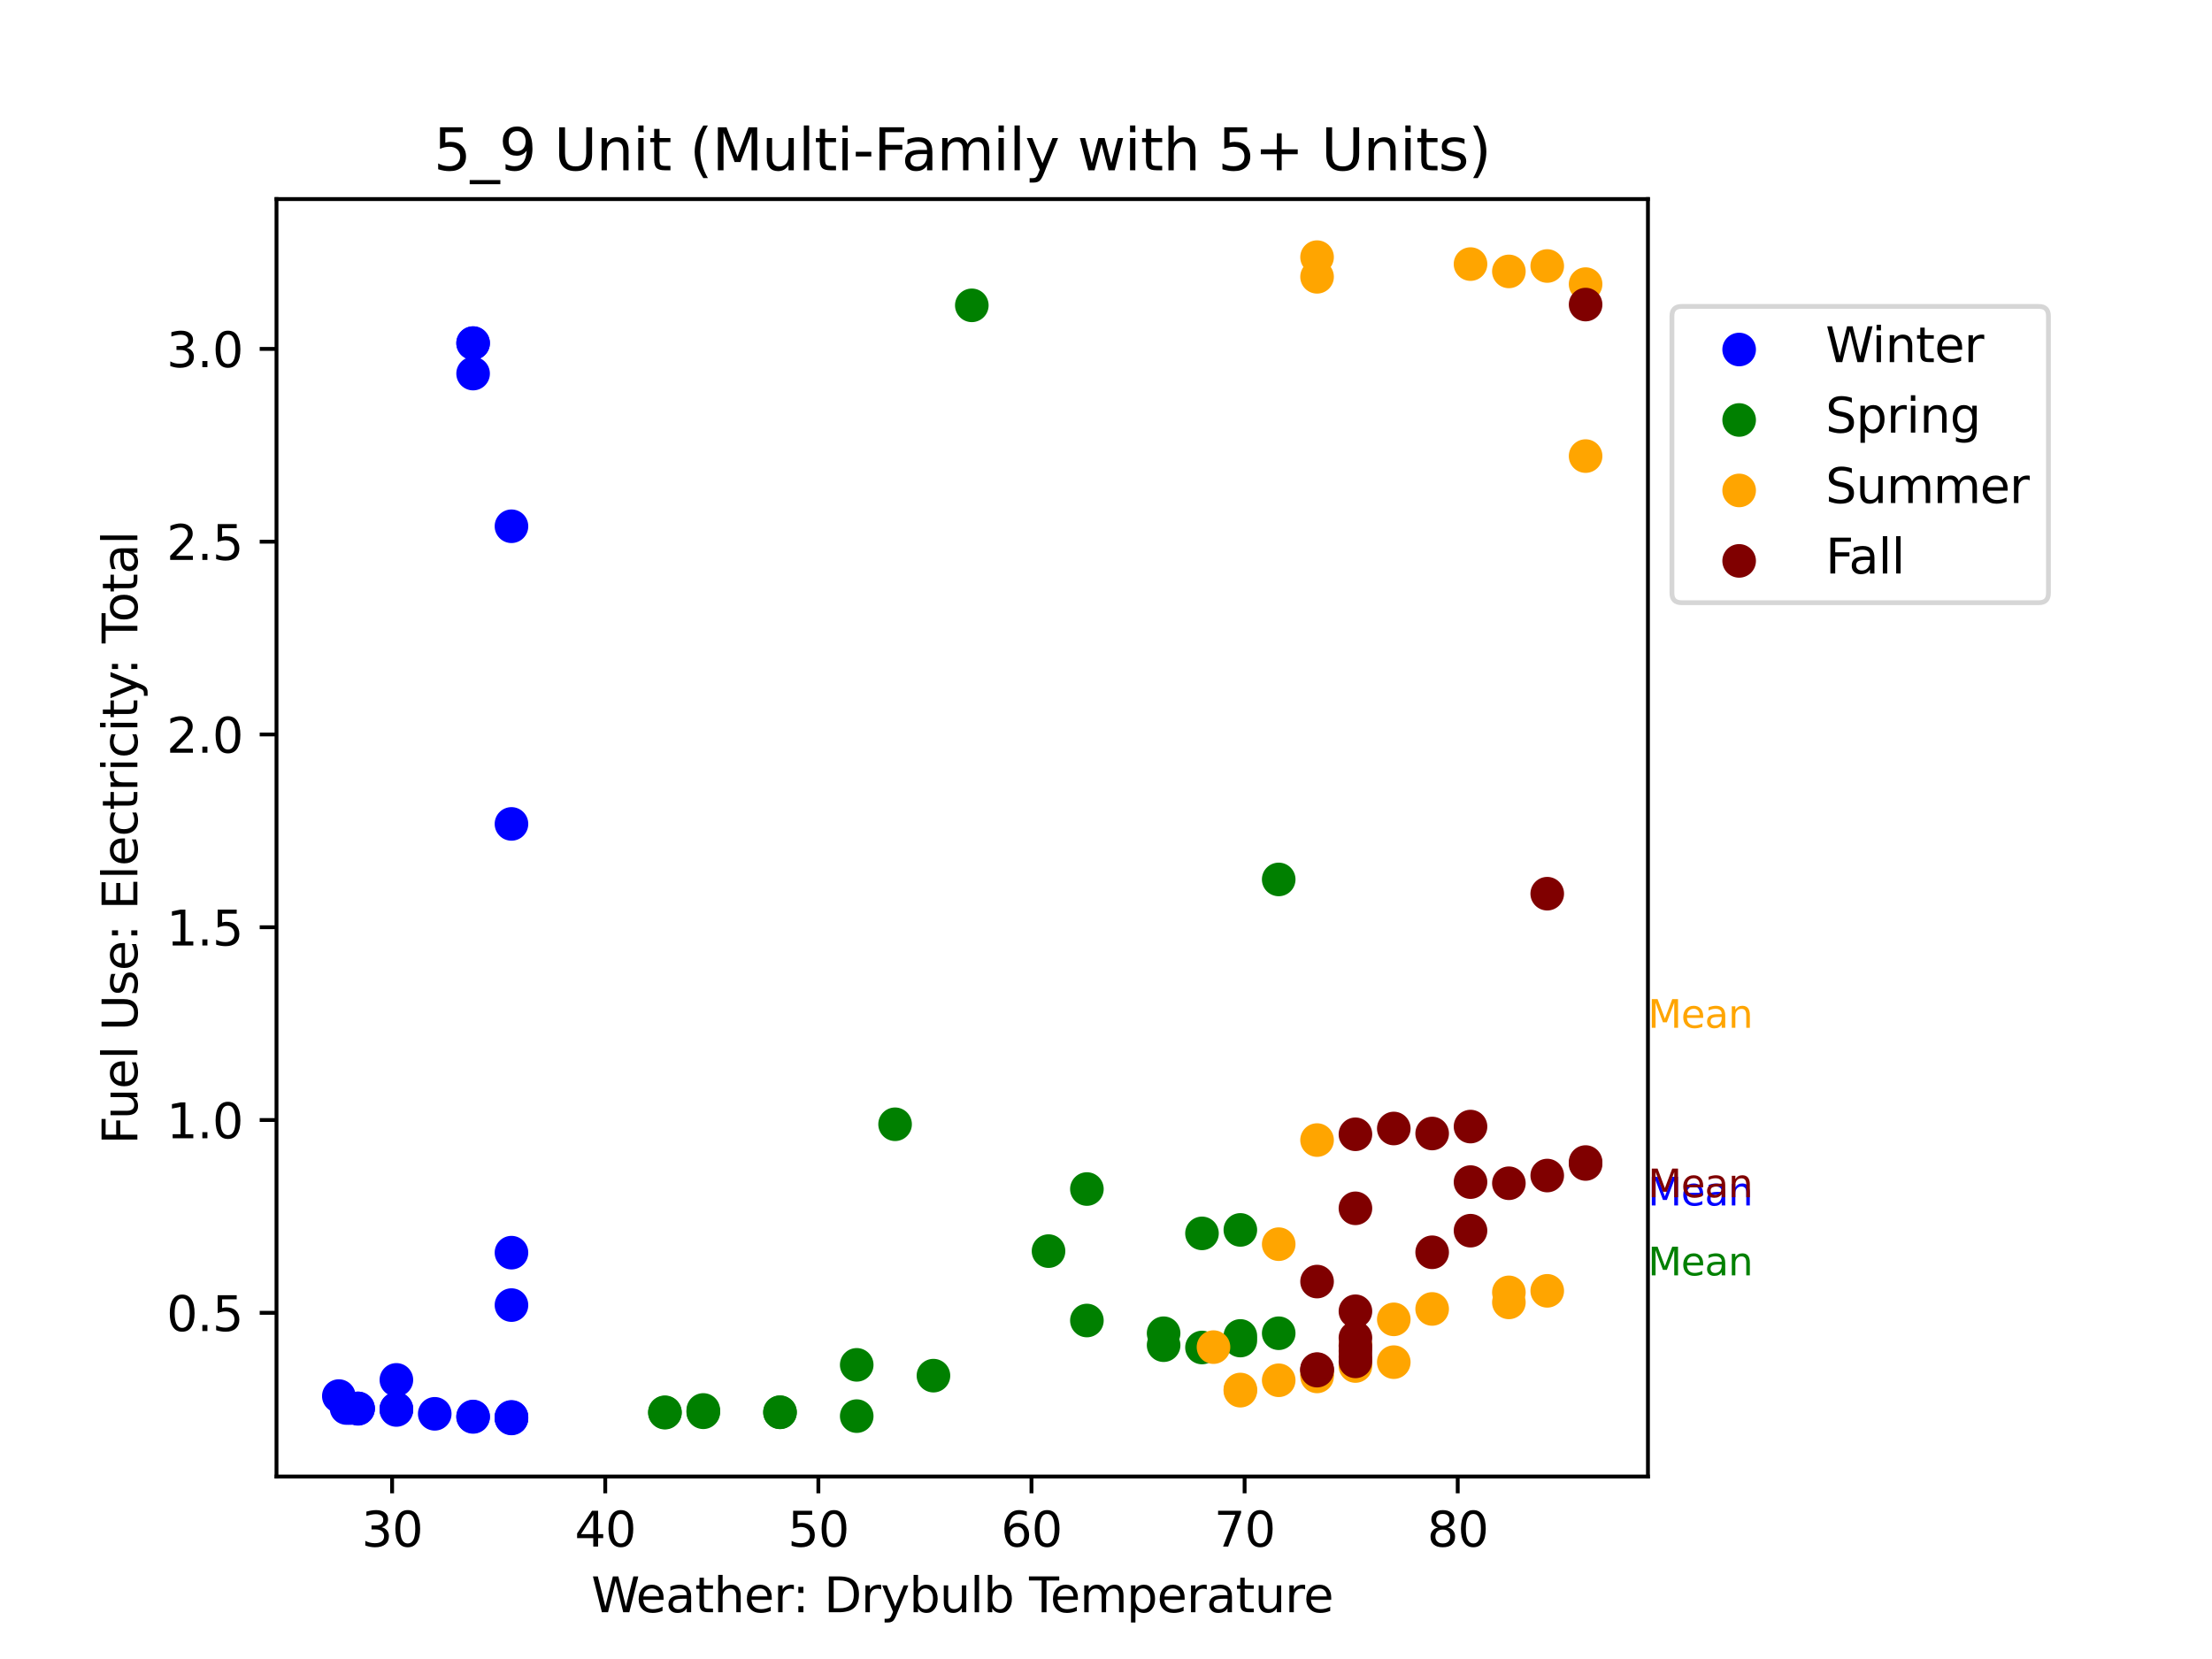 <?xml version="1.0" encoding="utf-8" standalone="no"?>
<!DOCTYPE svg PUBLIC "-//W3C//DTD SVG 1.1//EN"
  "http://www.w3.org/Graphics/SVG/1.1/DTD/svg11.dtd">
<svg xmlns:xlink="http://www.w3.org/1999/xlink" width="460.8pt" height="345.6pt" viewBox="0 0 460.8 345.6" xmlns="http://www.w3.org/2000/svg" version="1.1">
 <defs>
  <style type="text/css">*{stroke-linejoin: round; stroke-linecap: butt}</style>
 </defs>
 <g id="figure_1">
  <g id="patch_1">
   <path d="M 0 345.6 
L 460.8 345.6 
L 460.8 0 
L 0 0 
z
" style="fill: #ffffff"/>
  </g>
  <g id="axes_1">
   <g id="patch_2">
    <path d="M 57.6 307.584 
L 343.296 307.584 
L 343.296 41.472 
L 57.6 41.472 
z
" style="fill: #ffffff"/>
   </g>
   <g id="PathCollection_1">
    <defs>
     <path id="mb7eee8f828" d="M 0 3 
C 0.796 3 1.559 2.684 2.121 2.121 
C 2.684 1.559 3 0.796 3 0 
C 3 -0.796 2.684 -1.559 2.121 -2.121 
C 1.559 -2.684 0.796 -3 0 -3 
C -0.796 -3 -1.559 -2.684 -2.121 -2.121 
C -2.684 -1.559 -3 -0.796 -3 0 
C -3 0.796 -2.684 1.559 -2.121 2.121 
C -1.559 2.684 -0.796 3 0 3 
z
" style="stroke: #0000ff"/>
    </defs>
    <g clip-path="url(#paab82d6e9e)">
     <use xlink:href="#mb7eee8f828" x="70.586" y="290.83" style="fill: #0000ff; stroke: #0000ff"/>
     <use xlink:href="#mb7eee8f828" x="72.184" y="293.319" style="fill: #0000ff; stroke: #0000ff"/>
     <use xlink:href="#mb7eee8f828" x="72.984" y="293.319" style="fill: #0000ff; stroke: #0000ff"/>
     <use xlink:href="#mb7eee8f828" x="74.582" y="293.4" style="fill: #0000ff; stroke: #0000ff"/>
     <use xlink:href="#mb7eee8f828" x="74.582" y="293.4" style="fill: #0000ff; stroke: #0000ff"/>
     <use xlink:href="#mb7eee8f828" x="74.582" y="293.48" style="fill: #0000ff; stroke: #0000ff"/>
     <use xlink:href="#mb7eee8f828" x="82.573" y="287.456" style="fill: #0000ff; stroke: #0000ff"/>
     <use xlink:href="#mb7eee8f828" x="82.573" y="293.721" style="fill: #0000ff; stroke: #0000ff"/>
     <use xlink:href="#mb7eee8f828" x="82.573" y="293.56" style="fill: #0000ff; stroke: #0000ff"/>
     <use xlink:href="#mb7eee8f828" x="82.573" y="293.48" style="fill: #0000ff; stroke: #0000ff"/>
     <use xlink:href="#mb7eee8f828" x="90.565" y="294.524" style="fill: #0000ff; stroke: #0000ff"/>
     <use xlink:href="#mb7eee8f828" x="98.556" y="295.167" style="fill: #0000ff; stroke: #0000ff"/>
     <use xlink:href="#mb7eee8f828" x="98.556" y="295.086" style="fill: #0000ff; stroke: #0000ff"/>
     <use xlink:href="#mb7eee8f828" x="106.548" y="295.167" style="fill: #0000ff; stroke: #0000ff"/>
     <use xlink:href="#mb7eee8f828" x="106.548" y="295.247" style="fill: #0000ff; stroke: #0000ff"/>
     <use xlink:href="#mb7eee8f828" x="106.548" y="295.408" style="fill: #0000ff; stroke: #0000ff"/>
     <use xlink:href="#mb7eee8f828" x="106.548" y="295.488" style="fill: #0000ff; stroke: #0000ff"/>
     <use xlink:href="#mb7eee8f828" x="106.548" y="271.874" style="fill: #0000ff; stroke: #0000ff"/>
     <use xlink:href="#mb7eee8f828" x="106.548" y="260.951" style="fill: #0000ff; stroke: #0000ff"/>
     <use xlink:href="#mb7eee8f828" x="106.548" y="171.637" style="fill: #0000ff; stroke: #0000ff"/>
     <use xlink:href="#mb7eee8f828" x="98.556" y="71.479" style="fill: #0000ff; stroke: #0000ff"/>
     <use xlink:href="#mb7eee8f828" x="98.556" y="71.479" style="fill: #0000ff; stroke: #0000ff"/>
     <use xlink:href="#mb7eee8f828" x="98.556" y="77.824" style="fill: #0000ff; stroke: #0000ff"/>
     <use xlink:href="#mb7eee8f828" x="106.548" y="109.63" style="fill: #0000ff; stroke: #0000ff"/>
    </g>
   </g>
   <g id="PathCollection_2">
    <defs>
     <path id="mac9c81ba64" d="M 0 3 
C 0.796 3 1.559 2.684 2.121 2.121 
C 2.684 1.559 3 0.796 3 0 
C 3 -0.796 2.684 -1.559 2.121 -2.121 
C 1.559 -2.684 0.796 -3 0 -3 
C -0.796 -3 -1.559 -2.684 -2.121 -2.121 
C -2.684 -1.559 -3 -0.796 -3 0 
C -3 0.796 -2.684 1.559 -2.121 2.121 
C -1.559 2.684 -0.796 3 0 3 
z
" style="stroke: #008000"/>
    </defs>
    <g clip-path="url(#paab82d6e9e)">
     <use xlink:href="#mac9c81ba64" x="162.488" y="294.203" style="fill: #008000; stroke: #008000"/>
     <use xlink:href="#mac9c81ba64" x="162.488" y="294.203" style="fill: #008000; stroke: #008000"/>
     <use xlink:href="#mac9c81ba64" x="146.505" y="293.721" style="fill: #008000; stroke: #008000"/>
     <use xlink:href="#mac9c81ba64" x="146.505" y="294.042" style="fill: #008000; stroke: #008000"/>
     <use xlink:href="#mac9c81ba64" x="138.514" y="294.203" style="fill: #008000; stroke: #008000"/>
     <use xlink:href="#mac9c81ba64" x="138.514" y="294.283" style="fill: #008000; stroke: #008000"/>
     <use xlink:href="#mac9c81ba64" x="146.505" y="294.203" style="fill: #008000; stroke: #008000"/>
     <use xlink:href="#mac9c81ba64" x="178.471" y="295.006" style="fill: #008000; stroke: #008000"/>
     <use xlink:href="#mac9c81ba64" x="194.454" y="286.573" style="fill: #008000; stroke: #008000"/>
     <use xlink:href="#mac9c81ba64" x="218.429" y="260.63" style="fill: #008000; stroke: #008000"/>
     <use xlink:href="#mac9c81ba64" x="226.42" y="275.087" style="fill: #008000; stroke: #008000"/>
     <use xlink:href="#mac9c81ba64" x="242.403" y="277.738" style="fill: #008000; stroke: #008000"/>
     <use xlink:href="#mac9c81ba64" x="242.403" y="280.227" style="fill: #008000; stroke: #008000"/>
     <use xlink:href="#mac9c81ba64" x="250.395" y="280.709" style="fill: #008000; stroke: #008000"/>
     <use xlink:href="#mac9c81ba64" x="258.386" y="279.264" style="fill: #008000; stroke: #008000"/>
     <use xlink:href="#mac9c81ba64" x="266.378" y="277.738" style="fill: #008000; stroke: #008000"/>
     <use xlink:href="#mac9c81ba64" x="258.386" y="278.3" style="fill: #008000; stroke: #008000"/>
     <use xlink:href="#mac9c81ba64" x="266.378" y="183.202" style="fill: #008000; stroke: #008000"/>
     <use xlink:href="#mac9c81ba64" x="258.386" y="256.212" style="fill: #008000; stroke: #008000"/>
     <use xlink:href="#mac9c81ba64" x="250.395" y="256.935" style="fill: #008000; stroke: #008000"/>
     <use xlink:href="#mac9c81ba64" x="226.42" y="247.698" style="fill: #008000; stroke: #008000"/>
     <use xlink:href="#mac9c81ba64" x="202.446" y="63.608" style="fill: #008000; stroke: #008000"/>
     <use xlink:href="#mac9c81ba64" x="186.463" y="234.205" style="fill: #008000; stroke: #008000"/>
     <use xlink:href="#mac9c81ba64" x="178.471" y="284.324" style="fill: #008000; stroke: #008000"/>
    </g>
   </g>
   <g id="PathCollection_3">
    <defs>
     <path id="md502757921" d="M 0 3 
C 0.796 3 1.559 2.684 2.121 2.121 
C 2.684 1.559 3 0.796 3 0 
C 3 -0.796 2.684 -1.559 2.121 -2.121 
C 1.559 -2.684 0.796 -3 0 -3 
C -0.796 -3 -1.559 -2.684 -2.121 -2.121 
C -2.684 -1.559 -3 -0.796 -3 0 
C -3 0.796 -2.684 1.559 -2.121 2.121 
C -1.559 2.684 -0.796 3 0 3 
z
" style="stroke: #ffa500"/>
    </defs>
    <g clip-path="url(#paab82d6e9e)">
     <use xlink:href="#md502757921" x="282.361" y="280.308" style="fill: #ffa500; stroke: #ffa500"/>
     <use xlink:href="#md502757921" x="282.361" y="283.761" style="fill: #ffa500; stroke: #ffa500"/>
     <use xlink:href="#md502757921" x="290.352" y="283.761" style="fill: #ffa500; stroke: #ffa500"/>
     <use xlink:href="#md502757921" x="274.369" y="286.171" style="fill: #ffa500; stroke: #ffa500"/>
     <use xlink:href="#md502757921" x="266.378" y="287.536" style="fill: #ffa500; stroke: #ffa500"/>
     <use xlink:href="#md502757921" x="258.386" y="289.464" style="fill: #ffa500; stroke: #ffa500"/>
     <use xlink:href="#md502757921" x="252.792" y="280.629" style="fill: #ffa500; stroke: #ffa500"/>
     <use xlink:href="#md502757921" x="258.386" y="289.705" style="fill: #ffa500; stroke: #ffa500"/>
     <use xlink:href="#md502757921" x="274.369" y="286.733" style="fill: #ffa500; stroke: #ffa500"/>
     <use xlink:href="#md502757921" x="282.361" y="284.565" style="fill: #ffa500; stroke: #ffa500"/>
     <use xlink:href="#md502757921" x="290.352" y="274.846" style="fill: #ffa500; stroke: #ffa500"/>
     <use xlink:href="#md502757921" x="298.344" y="272.677" style="fill: #ffa500; stroke: #ffa500"/>
     <use xlink:href="#md502757921" x="314.327" y="271.312" style="fill: #ffa500; stroke: #ffa500"/>
     <use xlink:href="#md502757921" x="314.327" y="269.224" style="fill: #ffa500; stroke: #ffa500"/>
     <use xlink:href="#md502757921" x="322.318" y="268.903" style="fill: #ffa500; stroke: #ffa500"/>
     <use xlink:href="#md502757921" x="330.31" y="95.012" style="fill: #ffa500; stroke: #ffa500"/>
     <use xlink:href="#md502757921" x="330.31" y="59.19" style="fill: #ffa500; stroke: #ffa500"/>
     <use xlink:href="#md502757921" x="322.318" y="55.415" style="fill: #ffa500; stroke: #ffa500"/>
     <use xlink:href="#md502757921" x="314.327" y="56.54" style="fill: #ffa500; stroke: #ffa500"/>
     <use xlink:href="#md502757921" x="306.335" y="55.014" style="fill: #ffa500; stroke: #ffa500"/>
     <use xlink:href="#md502757921" x="274.369" y="53.568" style="fill: #ffa500; stroke: #ffa500"/>
     <use xlink:href="#md502757921" x="274.369" y="57.664" style="fill: #ffa500; stroke: #ffa500"/>
     <use xlink:href="#md502757921" x="274.369" y="237.498" style="fill: #ffa500; stroke: #ffa500"/>
     <use xlink:href="#md502757921" x="266.378" y="259.184" style="fill: #ffa500; stroke: #ffa500"/>
    </g>
   </g>
   <g id="PathCollection_4">
    <defs>
     <path id="mbd23c8da64" d="M 0 3 
C 0.796 3 1.559 2.684 2.121 2.121 
C 2.684 1.559 3 0.796 3 0 
C 3 -0.796 2.684 -1.559 2.121 -2.121 
C 1.559 -2.684 0.796 -3 0 -3 
C -0.796 -3 -1.559 -2.684 -2.121 -2.121 
C -2.684 -1.559 -3 -0.796 -3 0 
C -3 0.796 -2.684 1.559 -2.121 2.121 
C -1.559 2.684 -0.796 3 0 3 
z
" style="stroke: #800000"/>
    </defs>
    <g clip-path="url(#paab82d6e9e)">
     <use xlink:href="#mbd23c8da64" x="282.361" y="278.701" style="fill: #800000; stroke: #800000"/>
     <use xlink:href="#mbd23c8da64" x="282.361" y="280.388" style="fill: #800000; stroke: #800000"/>
     <use xlink:href="#mbd23c8da64" x="282.361" y="281.432" style="fill: #800000; stroke: #800000"/>
     <use xlink:href="#mbd23c8da64" x="282.361" y="282.637" style="fill: #800000; stroke: #800000"/>
     <use xlink:href="#mbd23c8da64" x="282.361" y="283.601" style="fill: #800000; stroke: #800000"/>
     <use xlink:href="#mbd23c8da64" x="274.369" y="285.288" style="fill: #800000; stroke: #800000"/>
     <use xlink:href="#mbd23c8da64" x="274.369" y="285.528" style="fill: #800000; stroke: #800000"/>
     <use xlink:href="#mbd23c8da64" x="274.369" y="285.207" style="fill: #800000; stroke: #800000"/>
     <use xlink:href="#mbd23c8da64" x="282.361" y="273.159" style="fill: #800000; stroke: #800000"/>
     <use xlink:href="#mbd23c8da64" x="298.344" y="260.871" style="fill: #800000; stroke: #800000"/>
     <use xlink:href="#mbd23c8da64" x="306.335" y="256.373" style="fill: #800000; stroke: #800000"/>
     <use xlink:href="#mbd23c8da64" x="306.335" y="246.253" style="fill: #800000; stroke: #800000"/>
     <use xlink:href="#mbd23c8da64" x="314.327" y="246.494" style="fill: #800000; stroke: #800000"/>
     <use xlink:href="#mbd23c8da64" x="322.318" y="244.887" style="fill: #800000; stroke: #800000"/>
     <use xlink:href="#mbd23c8da64" x="330.31" y="242.478" style="fill: #800000; stroke: #800000"/>
     <use xlink:href="#mbd23c8da64" x="330.31" y="242.076" style="fill: #800000; stroke: #800000"/>
     <use xlink:href="#mbd23c8da64" x="330.31" y="63.447" style="fill: #800000; stroke: #800000"/>
     <use xlink:href="#mbd23c8da64" x="322.318" y="186.174" style="fill: #800000; stroke: #800000"/>
     <use xlink:href="#mbd23c8da64" x="306.335" y="234.687" style="fill: #800000; stroke: #800000"/>
     <use xlink:href="#mbd23c8da64" x="298.344" y="236.132" style="fill: #800000; stroke: #800000"/>
     <use xlink:href="#mbd23c8da64" x="290.352" y="235.088" style="fill: #800000; stroke: #800000"/>
     <use xlink:href="#mbd23c8da64" x="282.361" y="236.293" style="fill: #800000; stroke: #800000"/>
     <use xlink:href="#mbd23c8da64" x="282.361" y="251.714" style="fill: #800000; stroke: #800000"/>
     <use xlink:href="#mbd23c8da64" x="274.369" y="266.975" style="fill: #800000; stroke: #800000"/>
    </g>
   </g>
   <g id="matplotlib.axis_1">
    <g id="xtick_1">
     <g id="line2d_1">
      <defs>
       <path id="me24a3b1de2" d="M 0 0 
L 0 3.5 
" style="stroke: #000000; stroke-width: 0.8"/>
      </defs>
      <g>
       <use xlink:href="#me24a3b1de2" x="81.685" y="307.584" style="stroke: #000000; stroke-width: 0.8"/>
      </g>
     </g>
     <g id="text_1">
      <!-- 30 -->
      <g transform="translate(75.323 322.182) scale(0.1 -0.1)">
       <defs>
        <path id="DejaVuSans-33" d="M 2597 2516 
Q 3050 2419 3304 2112 
Q 3559 1806 3559 1356 
Q 3559 666 3084 287 
Q 2609 -91 1734 -91 
Q 1441 -91 1130 -33 
Q 819 25 488 141 
L 488 750 
Q 750 597 1062 519 
Q 1375 441 1716 441 
Q 2309 441 2620 675 
Q 2931 909 2931 1356 
Q 2931 1769 2642 2001 
Q 2353 2234 1838 2234 
L 1294 2234 
L 1294 2753 
L 1863 2753 
Q 2328 2753 2575 2939 
Q 2822 3125 2822 3475 
Q 2822 3834 2567 4026 
Q 2313 4219 1838 4219 
Q 1578 4219 1281 4162 
Q 984 4106 628 3988 
L 628 4550 
Q 988 4650 1302 4700 
Q 1616 4750 1894 4750 
Q 2613 4750 3031 4423 
Q 3450 4097 3450 3541 
Q 3450 3153 3228 2886 
Q 3006 2619 2597 2516 
z
" transform="scale(0.016)"/>
        <path id="DejaVuSans-30" d="M 2034 4250 
Q 1547 4250 1301 3770 
Q 1056 3291 1056 2328 
Q 1056 1369 1301 889 
Q 1547 409 2034 409 
Q 2525 409 2770 889 
Q 3016 1369 3016 2328 
Q 3016 3291 2770 3770 
Q 2525 4250 2034 4250 
z
M 2034 4750 
Q 2819 4750 3233 4129 
Q 3647 3509 3647 2328 
Q 3647 1150 3233 529 
Q 2819 -91 2034 -91 
Q 1250 -91 836 529 
Q 422 1150 422 2328 
Q 422 3509 836 4129 
Q 1250 4750 2034 4750 
z
" transform="scale(0.016)"/>
       </defs>
       <use xlink:href="#DejaVuSans-33"/>
       <use xlink:href="#DejaVuSans-30" x="63.623"/>
      </g>
     </g>
    </g>
    <g id="xtick_2">
     <g id="line2d_2">
      <g>
       <use xlink:href="#me24a3b1de2" x="126.083" y="307.584" style="stroke: #000000; stroke-width: 0.8"/>
      </g>
     </g>
     <g id="text_2">
      <!-- 40 -->
      <g transform="translate(119.72 322.182) scale(0.1 -0.1)">
       <defs>
        <path id="DejaVuSans-34" d="M 2419 4116 
L 825 1625 
L 2419 1625 
L 2419 4116 
z
M 2253 4666 
L 3047 4666 
L 3047 1625 
L 3713 1625 
L 3713 1100 
L 3047 1100 
L 3047 0 
L 2419 0 
L 2419 1100 
L 313 1100 
L 313 1709 
L 2253 4666 
z
" transform="scale(0.016)"/>
       </defs>
       <use xlink:href="#DejaVuSans-34"/>
       <use xlink:href="#DejaVuSans-30" x="63.623"/>
      </g>
     </g>
    </g>
    <g id="xtick_3">
     <g id="line2d_3">
      <g>
       <use xlink:href="#me24a3b1de2" x="170.48" y="307.584" style="stroke: #000000; stroke-width: 0.8"/>
      </g>
     </g>
     <g id="text_3">
      <!-- 50 -->
      <g transform="translate(164.117 322.182) scale(0.1 -0.1)">
       <defs>
        <path id="DejaVuSans-35" d="M 691 4666 
L 3169 4666 
L 3169 4134 
L 1269 4134 
L 1269 2991 
Q 1406 3038 1543 3061 
Q 1681 3084 1819 3084 
Q 2600 3084 3056 2656 
Q 3513 2228 3513 1497 
Q 3513 744 3044 326 
Q 2575 -91 1722 -91 
Q 1428 -91 1123 -41 
Q 819 9 494 109 
L 494 744 
Q 775 591 1075 516 
Q 1375 441 1709 441 
Q 2250 441 2565 725 
Q 2881 1009 2881 1497 
Q 2881 1984 2565 2268 
Q 2250 2553 1709 2553 
Q 1456 2553 1204 2497 
Q 953 2441 691 2322 
L 691 4666 
z
" transform="scale(0.016)"/>
       </defs>
       <use xlink:href="#DejaVuSans-35"/>
       <use xlink:href="#DejaVuSans-30" x="63.623"/>
      </g>
     </g>
    </g>
    <g id="xtick_4">
     <g id="line2d_4">
      <g>
       <use xlink:href="#me24a3b1de2" x="214.877" y="307.584" style="stroke: #000000; stroke-width: 0.8"/>
      </g>
     </g>
     <g id="text_4">
      <!-- 60 -->
      <g transform="translate(208.515 322.182) scale(0.1 -0.1)">
       <defs>
        <path id="DejaVuSans-36" d="M 2113 2584 
Q 1688 2584 1439 2293 
Q 1191 2003 1191 1497 
Q 1191 994 1439 701 
Q 1688 409 2113 409 
Q 2538 409 2786 701 
Q 3034 994 3034 1497 
Q 3034 2003 2786 2293 
Q 2538 2584 2113 2584 
z
M 3366 4563 
L 3366 3988 
Q 3128 4100 2886 4159 
Q 2644 4219 2406 4219 
Q 1781 4219 1451 3797 
Q 1122 3375 1075 2522 
Q 1259 2794 1537 2939 
Q 1816 3084 2150 3084 
Q 2853 3084 3261 2657 
Q 3669 2231 3669 1497 
Q 3669 778 3244 343 
Q 2819 -91 2113 -91 
Q 1303 -91 875 529 
Q 447 1150 447 2328 
Q 447 3434 972 4092 
Q 1497 4750 2381 4750 
Q 2619 4750 2861 4703 
Q 3103 4656 3366 4563 
z
" transform="scale(0.016)"/>
       </defs>
       <use xlink:href="#DejaVuSans-36"/>
       <use xlink:href="#DejaVuSans-30" x="63.623"/>
      </g>
     </g>
    </g>
    <g id="xtick_5">
     <g id="line2d_5">
      <g>
       <use xlink:href="#me24a3b1de2" x="259.274" y="307.584" style="stroke: #000000; stroke-width: 0.8"/>
      </g>
     </g>
     <g id="text_5">
      <!-- 70 -->
      <g transform="translate(252.912 322.182) scale(0.1 -0.1)">
       <defs>
        <path id="DejaVuSans-37" d="M 525 4666 
L 3525 4666 
L 3525 4397 
L 1831 0 
L 1172 0 
L 2766 4134 
L 525 4134 
L 525 4666 
z
" transform="scale(0.016)"/>
       </defs>
       <use xlink:href="#DejaVuSans-37"/>
       <use xlink:href="#DejaVuSans-30" x="63.623"/>
      </g>
     </g>
    </g>
    <g id="xtick_6">
     <g id="line2d_6">
      <g>
       <use xlink:href="#me24a3b1de2" x="303.671" y="307.584" style="stroke: #000000; stroke-width: 0.8"/>
      </g>
     </g>
     <g id="text_6">
      <!-- 80 -->
      <g transform="translate(297.309 322.182) scale(0.1 -0.1)">
       <defs>
        <path id="DejaVuSans-38" d="M 2034 2216 
Q 1584 2216 1326 1975 
Q 1069 1734 1069 1313 
Q 1069 891 1326 650 
Q 1584 409 2034 409 
Q 2484 409 2743 651 
Q 3003 894 3003 1313 
Q 3003 1734 2745 1975 
Q 2488 2216 2034 2216 
z
M 1403 2484 
Q 997 2584 770 2862 
Q 544 3141 544 3541 
Q 544 4100 942 4425 
Q 1341 4750 2034 4750 
Q 2731 4750 3128 4425 
Q 3525 4100 3525 3541 
Q 3525 3141 3298 2862 
Q 3072 2584 2669 2484 
Q 3125 2378 3379 2068 
Q 3634 1759 3634 1313 
Q 3634 634 3220 271 
Q 2806 -91 2034 -91 
Q 1263 -91 848 271 
Q 434 634 434 1313 
Q 434 1759 690 2068 
Q 947 2378 1403 2484 
z
M 1172 3481 
Q 1172 3119 1398 2916 
Q 1625 2713 2034 2713 
Q 2441 2713 2670 2916 
Q 2900 3119 2900 3481 
Q 2900 3844 2670 4047 
Q 2441 4250 2034 4250 
Q 1625 4250 1398 4047 
Q 1172 3844 1172 3481 
z
" transform="scale(0.016)"/>
       </defs>
       <use xlink:href="#DejaVuSans-38"/>
       <use xlink:href="#DejaVuSans-30" x="63.623"/>
      </g>
     </g>
    </g>
    <g id="text_7">
     <!-- Weather: Drybulb Temperature -->
     <g transform="translate(123.181 335.861) scale(0.1 -0.1)">
      <defs>
       <path id="DejaVuSans-57" d="M 213 4666 
L 850 4666 
L 1831 722 
L 2809 4666 
L 3519 4666 
L 4500 722 
L 5478 4666 
L 6119 4666 
L 4947 0 
L 4153 0 
L 3169 4050 
L 2175 0 
L 1381 0 
L 213 4666 
z
" transform="scale(0.016)"/>
       <path id="DejaVuSans-65" d="M 3597 1894 
L 3597 1613 
L 953 1613 
Q 991 1019 1311 708 
Q 1631 397 2203 397 
Q 2534 397 2845 478 
Q 3156 559 3463 722 
L 3463 178 
Q 3153 47 2828 -22 
Q 2503 -91 2169 -91 
Q 1331 -91 842 396 
Q 353 884 353 1716 
Q 353 2575 817 3079 
Q 1281 3584 2069 3584 
Q 2775 3584 3186 3129 
Q 3597 2675 3597 1894 
z
M 3022 2063 
Q 3016 2534 2758 2815 
Q 2500 3097 2075 3097 
Q 1594 3097 1305 2825 
Q 1016 2553 972 2059 
L 3022 2063 
z
" transform="scale(0.016)"/>
       <path id="DejaVuSans-61" d="M 2194 1759 
Q 1497 1759 1228 1600 
Q 959 1441 959 1056 
Q 959 750 1161 570 
Q 1363 391 1709 391 
Q 2188 391 2477 730 
Q 2766 1069 2766 1631 
L 2766 1759 
L 2194 1759 
z
M 3341 1997 
L 3341 0 
L 2766 0 
L 2766 531 
Q 2569 213 2275 61 
Q 1981 -91 1556 -91 
Q 1019 -91 701 211 
Q 384 513 384 1019 
Q 384 1609 779 1909 
Q 1175 2209 1959 2209 
L 2766 2209 
L 2766 2266 
Q 2766 2663 2505 2880 
Q 2244 3097 1772 3097 
Q 1472 3097 1187 3025 
Q 903 2953 641 2809 
L 641 3341 
Q 956 3463 1253 3523 
Q 1550 3584 1831 3584 
Q 2591 3584 2966 3190 
Q 3341 2797 3341 1997 
z
" transform="scale(0.016)"/>
       <path id="DejaVuSans-74" d="M 1172 4494 
L 1172 3500 
L 2356 3500 
L 2356 3053 
L 1172 3053 
L 1172 1153 
Q 1172 725 1289 603 
Q 1406 481 1766 481 
L 2356 481 
L 2356 0 
L 1766 0 
Q 1100 0 847 248 
Q 594 497 594 1153 
L 594 3053 
L 172 3053 
L 172 3500 
L 594 3500 
L 594 4494 
L 1172 4494 
z
" transform="scale(0.016)"/>
       <path id="DejaVuSans-68" d="M 3513 2113 
L 3513 0 
L 2938 0 
L 2938 2094 
Q 2938 2591 2744 2837 
Q 2550 3084 2163 3084 
Q 1697 3084 1428 2787 
Q 1159 2491 1159 1978 
L 1159 0 
L 581 0 
L 581 4863 
L 1159 4863 
L 1159 2956 
Q 1366 3272 1645 3428 
Q 1925 3584 2291 3584 
Q 2894 3584 3203 3211 
Q 3513 2838 3513 2113 
z
" transform="scale(0.016)"/>
       <path id="DejaVuSans-72" d="M 2631 2963 
Q 2534 3019 2420 3045 
Q 2306 3072 2169 3072 
Q 1681 3072 1420 2755 
Q 1159 2438 1159 1844 
L 1159 0 
L 581 0 
L 581 3500 
L 1159 3500 
L 1159 2956 
Q 1341 3275 1631 3429 
Q 1922 3584 2338 3584 
Q 2397 3584 2469 3576 
Q 2541 3569 2628 3553 
L 2631 2963 
z
" transform="scale(0.016)"/>
       <path id="DejaVuSans-3a" d="M 750 794 
L 1409 794 
L 1409 0 
L 750 0 
L 750 794 
z
M 750 3309 
L 1409 3309 
L 1409 2516 
L 750 2516 
L 750 3309 
z
" transform="scale(0.016)"/>
       <path id="DejaVuSans-20" transform="scale(0.016)"/>
       <path id="DejaVuSans-44" d="M 1259 4147 
L 1259 519 
L 2022 519 
Q 2988 519 3436 956 
Q 3884 1394 3884 2338 
Q 3884 3275 3436 3711 
Q 2988 4147 2022 4147 
L 1259 4147 
z
M 628 4666 
L 1925 4666 
Q 3281 4666 3915 4102 
Q 4550 3538 4550 2338 
Q 4550 1131 3912 565 
Q 3275 0 1925 0 
L 628 0 
L 628 4666 
z
" transform="scale(0.016)"/>
       <path id="DejaVuSans-79" d="M 2059 -325 
Q 1816 -950 1584 -1140 
Q 1353 -1331 966 -1331 
L 506 -1331 
L 506 -850 
L 844 -850 
Q 1081 -850 1212 -737 
Q 1344 -625 1503 -206 
L 1606 56 
L 191 3500 
L 800 3500 
L 1894 763 
L 2988 3500 
L 3597 3500 
L 2059 -325 
z
" transform="scale(0.016)"/>
       <path id="DejaVuSans-62" d="M 3116 1747 
Q 3116 2381 2855 2742 
Q 2594 3103 2138 3103 
Q 1681 3103 1420 2742 
Q 1159 2381 1159 1747 
Q 1159 1113 1420 752 
Q 1681 391 2138 391 
Q 2594 391 2855 752 
Q 3116 1113 3116 1747 
z
M 1159 2969 
Q 1341 3281 1617 3432 
Q 1894 3584 2278 3584 
Q 2916 3584 3314 3078 
Q 3713 2572 3713 1747 
Q 3713 922 3314 415 
Q 2916 -91 2278 -91 
Q 1894 -91 1617 61 
Q 1341 213 1159 525 
L 1159 0 
L 581 0 
L 581 4863 
L 1159 4863 
L 1159 2969 
z
" transform="scale(0.016)"/>
       <path id="DejaVuSans-75" d="M 544 1381 
L 544 3500 
L 1119 3500 
L 1119 1403 
Q 1119 906 1312 657 
Q 1506 409 1894 409 
Q 2359 409 2629 706 
Q 2900 1003 2900 1516 
L 2900 3500 
L 3475 3500 
L 3475 0 
L 2900 0 
L 2900 538 
Q 2691 219 2414 64 
Q 2138 -91 1772 -91 
Q 1169 -91 856 284 
Q 544 659 544 1381 
z
M 1991 3584 
L 1991 3584 
z
" transform="scale(0.016)"/>
       <path id="DejaVuSans-6c" d="M 603 4863 
L 1178 4863 
L 1178 0 
L 603 0 
L 603 4863 
z
" transform="scale(0.016)"/>
       <path id="DejaVuSans-54" d="M -19 4666 
L 3928 4666 
L 3928 4134 
L 2272 4134 
L 2272 0 
L 1638 0 
L 1638 4134 
L -19 4134 
L -19 4666 
z
" transform="scale(0.016)"/>
       <path id="DejaVuSans-6d" d="M 3328 2828 
Q 3544 3216 3844 3400 
Q 4144 3584 4550 3584 
Q 5097 3584 5394 3201 
Q 5691 2819 5691 2113 
L 5691 0 
L 5113 0 
L 5113 2094 
Q 5113 2597 4934 2840 
Q 4756 3084 4391 3084 
Q 3944 3084 3684 2787 
Q 3425 2491 3425 1978 
L 3425 0 
L 2847 0 
L 2847 2094 
Q 2847 2600 2669 2842 
Q 2491 3084 2119 3084 
Q 1678 3084 1418 2786 
Q 1159 2488 1159 1978 
L 1159 0 
L 581 0 
L 581 3500 
L 1159 3500 
L 1159 2956 
Q 1356 3278 1631 3431 
Q 1906 3584 2284 3584 
Q 2666 3584 2933 3390 
Q 3200 3197 3328 2828 
z
" transform="scale(0.016)"/>
       <path id="DejaVuSans-70" d="M 1159 525 
L 1159 -1331 
L 581 -1331 
L 581 3500 
L 1159 3500 
L 1159 2969 
Q 1341 3281 1617 3432 
Q 1894 3584 2278 3584 
Q 2916 3584 3314 3078 
Q 3713 2572 3713 1747 
Q 3713 922 3314 415 
Q 2916 -91 2278 -91 
Q 1894 -91 1617 61 
Q 1341 213 1159 525 
z
M 3116 1747 
Q 3116 2381 2855 2742 
Q 2594 3103 2138 3103 
Q 1681 3103 1420 2742 
Q 1159 2381 1159 1747 
Q 1159 1113 1420 752 
Q 1681 391 2138 391 
Q 2594 391 2855 752 
Q 3116 1113 3116 1747 
z
" transform="scale(0.016)"/>
      </defs>
      <use xlink:href="#DejaVuSans-57"/>
      <use xlink:href="#DejaVuSans-65" x="93.002"/>
      <use xlink:href="#DejaVuSans-61" x="154.525"/>
      <use xlink:href="#DejaVuSans-74" x="215.805"/>
      <use xlink:href="#DejaVuSans-68" x="255.014"/>
      <use xlink:href="#DejaVuSans-65" x="318.393"/>
      <use xlink:href="#DejaVuSans-72" x="379.916"/>
      <use xlink:href="#DejaVuSans-3a" x="419.279"/>
      <use xlink:href="#DejaVuSans-20" x="452.971"/>
      <use xlink:href="#DejaVuSans-44" x="484.758"/>
      <use xlink:href="#DejaVuSans-72" x="561.76"/>
      <use xlink:href="#DejaVuSans-79" x="602.873"/>
      <use xlink:href="#DejaVuSans-62" x="662.053"/>
      <use xlink:href="#DejaVuSans-75" x="725.529"/>
      <use xlink:href="#DejaVuSans-6c" x="788.908"/>
      <use xlink:href="#DejaVuSans-62" x="816.691"/>
      <use xlink:href="#DejaVuSans-20" x="880.168"/>
      <use xlink:href="#DejaVuSans-54" x="911.955"/>
      <use xlink:href="#DejaVuSans-65" x="956.039"/>
      <use xlink:href="#DejaVuSans-6d" x="1017.562"/>
      <use xlink:href="#DejaVuSans-70" x="1114.975"/>
      <use xlink:href="#DejaVuSans-65" x="1178.451"/>
      <use xlink:href="#DejaVuSans-72" x="1239.975"/>
      <use xlink:href="#DejaVuSans-61" x="1281.088"/>
      <use xlink:href="#DejaVuSans-74" x="1342.367"/>
      <use xlink:href="#DejaVuSans-75" x="1381.576"/>
      <use xlink:href="#DejaVuSans-72" x="1444.955"/>
      <use xlink:href="#DejaVuSans-65" x="1483.818"/>
     </g>
    </g>
   </g>
   <g id="matplotlib.axis_2">
    <g id="ytick_1">
     <g id="line2d_7">
      <defs>
       <path id="m0791e3cbe2" d="M 0 0 
L -3.5 0 
" style="stroke: #000000; stroke-width: 0.8"/>
      </defs>
      <g>
       <use xlink:href="#m0791e3cbe2" x="57.6" y="273.481" style="stroke: #000000; stroke-width: 0.8"/>
      </g>
     </g>
     <g id="text_8">
      <!-- 0.5 -->
      <g transform="translate(34.697 277.28) scale(0.1 -0.1)">
       <defs>
        <path id="DejaVuSans-2e" d="M 684 794 
L 1344 794 
L 1344 0 
L 684 0 
L 684 794 
z
" transform="scale(0.016)"/>
       </defs>
       <use xlink:href="#DejaVuSans-30"/>
       <use xlink:href="#DejaVuSans-2e" x="63.623"/>
       <use xlink:href="#DejaVuSans-35" x="95.41"/>
      </g>
     </g>
    </g>
    <g id="ytick_2">
     <g id="line2d_8">
      <g>
       <use xlink:href="#m0791e3cbe2" x="57.6" y="233.321" style="stroke: #000000; stroke-width: 0.8"/>
      </g>
     </g>
     <g id="text_9">
      <!-- 1.0 -->
      <g transform="translate(34.697 237.121) scale(0.1 -0.1)">
       <defs>
        <path id="DejaVuSans-31" d="M 794 531 
L 1825 531 
L 1825 4091 
L 703 3866 
L 703 4441 
L 1819 4666 
L 2450 4666 
L 2450 531 
L 3481 531 
L 3481 0 
L 794 0 
L 794 531 
z
" transform="scale(0.016)"/>
       </defs>
       <use xlink:href="#DejaVuSans-31"/>
       <use xlink:href="#DejaVuSans-2e" x="63.623"/>
       <use xlink:href="#DejaVuSans-30" x="95.41"/>
      </g>
     </g>
    </g>
    <g id="ytick_3">
     <g id="line2d_9">
      <g>
       <use xlink:href="#m0791e3cbe2" x="57.6" y="193.162" style="stroke: #000000; stroke-width: 0.8"/>
      </g>
     </g>
     <g id="text_10">
      <!-- 1.5 -->
      <g transform="translate(34.697 196.961) scale(0.1 -0.1)">
       <use xlink:href="#DejaVuSans-31"/>
       <use xlink:href="#DejaVuSans-2e" x="63.623"/>
       <use xlink:href="#DejaVuSans-35" x="95.41"/>
      </g>
     </g>
    </g>
    <g id="ytick_4">
     <g id="line2d_10">
      <g>
       <use xlink:href="#m0791e3cbe2" x="57.6" y="153.003" style="stroke: #000000; stroke-width: 0.8"/>
      </g>
     </g>
     <g id="text_11">
      <!-- 2.0 -->
      <g transform="translate(34.697 156.802) scale(0.1 -0.1)">
       <defs>
        <path id="DejaVuSans-32" d="M 1228 531 
L 3431 531 
L 3431 0 
L 469 0 
L 469 531 
Q 828 903 1448 1529 
Q 2069 2156 2228 2338 
Q 2531 2678 2651 2914 
Q 2772 3150 2772 3378 
Q 2772 3750 2511 3984 
Q 2250 4219 1831 4219 
Q 1534 4219 1204 4116 
Q 875 4013 500 3803 
L 500 4441 
Q 881 4594 1212 4672 
Q 1544 4750 1819 4750 
Q 2544 4750 2975 4387 
Q 3406 4025 3406 3419 
Q 3406 3131 3298 2873 
Q 3191 2616 2906 2266 
Q 2828 2175 2409 1742 
Q 1991 1309 1228 531 
z
" transform="scale(0.016)"/>
       </defs>
       <use xlink:href="#DejaVuSans-32"/>
       <use xlink:href="#DejaVuSans-2e" x="63.623"/>
       <use xlink:href="#DejaVuSans-30" x="95.41"/>
      </g>
     </g>
    </g>
    <g id="ytick_5">
     <g id="line2d_11">
      <g>
       <use xlink:href="#m0791e3cbe2" x="57.6" y="112.843" style="stroke: #000000; stroke-width: 0.8"/>
      </g>
     </g>
     <g id="text_12">
      <!-- 2.5 -->
      <g transform="translate(34.697 116.642) scale(0.1 -0.1)">
       <use xlink:href="#DejaVuSans-32"/>
       <use xlink:href="#DejaVuSans-2e" x="63.623"/>
       <use xlink:href="#DejaVuSans-35" x="95.41"/>
      </g>
     </g>
    </g>
    <g id="ytick_6">
     <g id="line2d_12">
      <g>
       <use xlink:href="#m0791e3cbe2" x="57.6" y="72.684" style="stroke: #000000; stroke-width: 0.8"/>
      </g>
     </g>
     <g id="text_13">
      <!-- 3.0 -->
      <g transform="translate(34.697 76.483) scale(0.1 -0.1)">
       <use xlink:href="#DejaVuSans-33"/>
       <use xlink:href="#DejaVuSans-2e" x="63.623"/>
       <use xlink:href="#DejaVuSans-30" x="95.41"/>
      </g>
     </g>
    </g>
    <g id="text_14">
     <!-- Fuel Use: Electricity: Total -->
     <g transform="translate(28.617 238.391) rotate(-90) scale(0.1 -0.1)">
      <defs>
       <path id="DejaVuSans-46" d="M 628 4666 
L 3309 4666 
L 3309 4134 
L 1259 4134 
L 1259 2759 
L 3109 2759 
L 3109 2228 
L 1259 2228 
L 1259 0 
L 628 0 
L 628 4666 
z
" transform="scale(0.016)"/>
       <path id="DejaVuSans-55" d="M 556 4666 
L 1191 4666 
L 1191 1831 
Q 1191 1081 1462 751 
Q 1734 422 2344 422 
Q 2950 422 3222 751 
Q 3494 1081 3494 1831 
L 3494 4666 
L 4128 4666 
L 4128 1753 
Q 4128 841 3676 375 
Q 3225 -91 2344 -91 
Q 1459 -91 1007 375 
Q 556 841 556 1753 
L 556 4666 
z
" transform="scale(0.016)"/>
       <path id="DejaVuSans-73" d="M 2834 3397 
L 2834 2853 
Q 2591 2978 2328 3040 
Q 2066 3103 1784 3103 
Q 1356 3103 1142 2972 
Q 928 2841 928 2578 
Q 928 2378 1081 2264 
Q 1234 2150 1697 2047 
L 1894 2003 
Q 2506 1872 2764 1633 
Q 3022 1394 3022 966 
Q 3022 478 2636 193 
Q 2250 -91 1575 -91 
Q 1294 -91 989 -36 
Q 684 19 347 128 
L 347 722 
Q 666 556 975 473 
Q 1284 391 1588 391 
Q 1994 391 2212 530 
Q 2431 669 2431 922 
Q 2431 1156 2273 1281 
Q 2116 1406 1581 1522 
L 1381 1569 
Q 847 1681 609 1914 
Q 372 2147 372 2553 
Q 372 3047 722 3315 
Q 1072 3584 1716 3584 
Q 2034 3584 2315 3537 
Q 2597 3491 2834 3397 
z
" transform="scale(0.016)"/>
       <path id="DejaVuSans-45" d="M 628 4666 
L 3578 4666 
L 3578 4134 
L 1259 4134 
L 1259 2753 
L 3481 2753 
L 3481 2222 
L 1259 2222 
L 1259 531 
L 3634 531 
L 3634 0 
L 628 0 
L 628 4666 
z
" transform="scale(0.016)"/>
       <path id="DejaVuSans-63" d="M 3122 3366 
L 3122 2828 
Q 2878 2963 2633 3030 
Q 2388 3097 2138 3097 
Q 1578 3097 1268 2742 
Q 959 2388 959 1747 
Q 959 1106 1268 751 
Q 1578 397 2138 397 
Q 2388 397 2633 464 
Q 2878 531 3122 666 
L 3122 134 
Q 2881 22 2623 -34 
Q 2366 -91 2075 -91 
Q 1284 -91 818 406 
Q 353 903 353 1747 
Q 353 2603 823 3093 
Q 1294 3584 2113 3584 
Q 2378 3584 2631 3529 
Q 2884 3475 3122 3366 
z
" transform="scale(0.016)"/>
       <path id="DejaVuSans-69" d="M 603 3500 
L 1178 3500 
L 1178 0 
L 603 0 
L 603 3500 
z
M 603 4863 
L 1178 4863 
L 1178 4134 
L 603 4134 
L 603 4863 
z
" transform="scale(0.016)"/>
       <path id="DejaVuSans-6f" d="M 1959 3097 
Q 1497 3097 1228 2736 
Q 959 2375 959 1747 
Q 959 1119 1226 758 
Q 1494 397 1959 397 
Q 2419 397 2687 759 
Q 2956 1122 2956 1747 
Q 2956 2369 2687 2733 
Q 2419 3097 1959 3097 
z
M 1959 3584 
Q 2709 3584 3137 3096 
Q 3566 2609 3566 1747 
Q 3566 888 3137 398 
Q 2709 -91 1959 -91 
Q 1206 -91 779 398 
Q 353 888 353 1747 
Q 353 2609 779 3096 
Q 1206 3584 1959 3584 
z
" transform="scale(0.016)"/>
      </defs>
      <use xlink:href="#DejaVuSans-46"/>
      <use xlink:href="#DejaVuSans-75" x="52.02"/>
      <use xlink:href="#DejaVuSans-65" x="115.398"/>
      <use xlink:href="#DejaVuSans-6c" x="176.922"/>
      <use xlink:href="#DejaVuSans-20" x="204.705"/>
      <use xlink:href="#DejaVuSans-55" x="236.492"/>
      <use xlink:href="#DejaVuSans-73" x="309.686"/>
      <use xlink:href="#DejaVuSans-65" x="361.785"/>
      <use xlink:href="#DejaVuSans-3a" x="423.309"/>
      <use xlink:href="#DejaVuSans-20" x="457"/>
      <use xlink:href="#DejaVuSans-45" x="488.787"/>
      <use xlink:href="#DejaVuSans-6c" x="551.971"/>
      <use xlink:href="#DejaVuSans-65" x="579.754"/>
      <use xlink:href="#DejaVuSans-63" x="641.277"/>
      <use xlink:href="#DejaVuSans-74" x="696.258"/>
      <use xlink:href="#DejaVuSans-72" x="735.467"/>
      <use xlink:href="#DejaVuSans-69" x="776.58"/>
      <use xlink:href="#DejaVuSans-63" x="804.363"/>
      <use xlink:href="#DejaVuSans-69" x="859.344"/>
      <use xlink:href="#DejaVuSans-74" x="887.127"/>
      <use xlink:href="#DejaVuSans-79" x="926.336"/>
      <use xlink:href="#DejaVuSans-3a" x="978.266"/>
      <use xlink:href="#DejaVuSans-20" x="1011.957"/>
      <use xlink:href="#DejaVuSans-54" x="1043.744"/>
      <use xlink:href="#DejaVuSans-6f" x="1087.828"/>
      <use xlink:href="#DejaVuSans-74" x="1149.01"/>
      <use xlink:href="#DejaVuSans-61" x="1188.219"/>
      <use xlink:href="#DejaVuSans-6c" x="1249.498"/>
     </g>
    </g>
   </g>
   <g id="patch_3">
    <path d="M 57.6 307.584 
L 57.6 41.472 
" style="fill: none; stroke: #000000; stroke-width: 0.8; stroke-linejoin: miter; stroke-linecap: square"/>
   </g>
   <g id="patch_4">
    <path d="M 343.296 307.584 
L 343.296 41.472 
" style="fill: none; stroke: #000000; stroke-width: 0.8; stroke-linejoin: miter; stroke-linecap: square"/>
   </g>
   <g id="patch_5">
    <path d="M 57.6 307.584 
L 343.296 307.584 
" style="fill: none; stroke: #000000; stroke-width: 0.8; stroke-linejoin: miter; stroke-linecap: square"/>
   </g>
   <g id="patch_6">
    <path d="M 57.6 41.472 
L 343.296 41.472 
" style="fill: none; stroke: #000000; stroke-width: 0.8; stroke-linejoin: miter; stroke-linecap: square"/>
   </g>
   <g id="text_15">
    <!-- Mean -->
    <g style="fill: #0000ff" transform="translate(343.296 251.122) scale(0.08 -0.08)">
     <defs>
      <path id="DejaVuSans-4d" d="M 628 4666 
L 1569 4666 
L 2759 1491 
L 3956 4666 
L 4897 4666 
L 4897 0 
L 4281 0 
L 4281 4097 
L 3078 897 
L 2444 897 
L 1241 4097 
L 1241 0 
L 628 0 
L 628 4666 
z
" transform="scale(0.016)"/>
      <path id="DejaVuSans-6e" d="M 3513 2113 
L 3513 0 
L 2938 0 
L 2938 2094 
Q 2938 2591 2744 2837 
Q 2550 3084 2163 3084 
Q 1697 3084 1428 2787 
Q 1159 2491 1159 1978 
L 1159 0 
L 581 0 
L 581 3500 
L 1159 3500 
L 1159 2956 
Q 1366 3272 1645 3428 
Q 1925 3584 2291 3584 
Q 2894 3584 3203 3211 
Q 3513 2838 3513 2113 
z
" transform="scale(0.016)"/>
     </defs>
     <use xlink:href="#DejaVuSans-4d"/>
     <use xlink:href="#DejaVuSans-65" x="86.279"/>
     <use xlink:href="#DejaVuSans-61" x="147.803"/>
     <use xlink:href="#DejaVuSans-6e" x="209.082"/>
    </g>
   </g>
   <g id="text_16">
    <!-- Mean -->
    <g style="fill: #008000" transform="translate(343.296 265.68) scale(0.08 -0.08)">
     <use xlink:href="#DejaVuSans-4d"/>
     <use xlink:href="#DejaVuSans-65" x="86.279"/>
     <use xlink:href="#DejaVuSans-61" x="147.803"/>
     <use xlink:href="#DejaVuSans-6e" x="209.082"/>
    </g>
   </g>
   <g id="text_17">
    <!-- Mean -->
    <g style="fill: #ffa500" transform="translate(343.296 214.112) scale(0.08 -0.08)">
     <use xlink:href="#DejaVuSans-4d"/>
     <use xlink:href="#DejaVuSans-65" x="86.279"/>
     <use xlink:href="#DejaVuSans-61" x="147.803"/>
     <use xlink:href="#DejaVuSans-6e" x="209.082"/>
    </g>
   </g>
   <g id="text_18">
    <!-- Mean -->
    <g style="fill: #800000" transform="translate(343.296 249.412) scale(0.08 -0.08)">
     <use xlink:href="#DejaVuSans-4d"/>
     <use xlink:href="#DejaVuSans-65" x="86.279"/>
     <use xlink:href="#DejaVuSans-61" x="147.803"/>
     <use xlink:href="#DejaVuSans-6e" x="209.082"/>
    </g>
   </g>
   <g id="text_19">
    <!-- 5_9 Unit (Multi-Family with 5+ Units) -->
    <g transform="translate(90.332 35.472) scale(0.12 -0.12)">
     <defs>
      <path id="DejaVuSans-5f" d="M 3263 -1063 
L 3263 -1509 
L -63 -1509 
L -63 -1063 
L 3263 -1063 
z
" transform="scale(0.016)"/>
      <path id="DejaVuSans-39" d="M 703 97 
L 703 672 
Q 941 559 1184 500 
Q 1428 441 1663 441 
Q 2288 441 2617 861 
Q 2947 1281 2994 2138 
Q 2813 1869 2534 1725 
Q 2256 1581 1919 1581 
Q 1219 1581 811 2004 
Q 403 2428 403 3163 
Q 403 3881 828 4315 
Q 1253 4750 1959 4750 
Q 2769 4750 3195 4129 
Q 3622 3509 3622 2328 
Q 3622 1225 3098 567 
Q 2575 -91 1691 -91 
Q 1453 -91 1209 -44 
Q 966 3 703 97 
z
M 1959 2075 
Q 2384 2075 2632 2365 
Q 2881 2656 2881 3163 
Q 2881 3666 2632 3958 
Q 2384 4250 1959 4250 
Q 1534 4250 1286 3958 
Q 1038 3666 1038 3163 
Q 1038 2656 1286 2365 
Q 1534 2075 1959 2075 
z
" transform="scale(0.016)"/>
      <path id="DejaVuSans-28" d="M 1984 4856 
Q 1566 4138 1362 3434 
Q 1159 2731 1159 2009 
Q 1159 1288 1364 580 
Q 1569 -128 1984 -844 
L 1484 -844 
Q 1016 -109 783 600 
Q 550 1309 550 2009 
Q 550 2706 781 3412 
Q 1013 4119 1484 4856 
L 1984 4856 
z
" transform="scale(0.016)"/>
      <path id="DejaVuSans-2d" d="M 313 2009 
L 1997 2009 
L 1997 1497 
L 313 1497 
L 313 2009 
z
" transform="scale(0.016)"/>
      <path id="DejaVuSans-77" d="M 269 3500 
L 844 3500 
L 1563 769 
L 2278 3500 
L 2956 3500 
L 3675 769 
L 4391 3500 
L 4966 3500 
L 4050 0 
L 3372 0 
L 2619 2869 
L 1863 0 
L 1184 0 
L 269 3500 
z
" transform="scale(0.016)"/>
      <path id="DejaVuSans-2b" d="M 2944 4013 
L 2944 2272 
L 4684 2272 
L 4684 1741 
L 2944 1741 
L 2944 0 
L 2419 0 
L 2419 1741 
L 678 1741 
L 678 2272 
L 2419 2272 
L 2419 4013 
L 2944 4013 
z
" transform="scale(0.016)"/>
      <path id="DejaVuSans-29" d="M 513 4856 
L 1013 4856 
Q 1481 4119 1714 3412 
Q 1947 2706 1947 2009 
Q 1947 1309 1714 600 
Q 1481 -109 1013 -844 
L 513 -844 
Q 928 -128 1133 580 
Q 1338 1288 1338 2009 
Q 1338 2731 1133 3434 
Q 928 4138 513 4856 
z
" transform="scale(0.016)"/>
     </defs>
     <use xlink:href="#DejaVuSans-35"/>
     <use xlink:href="#DejaVuSans-5f" x="63.623"/>
     <use xlink:href="#DejaVuSans-39" x="113.623"/>
     <use xlink:href="#DejaVuSans-20" x="177.246"/>
     <use xlink:href="#DejaVuSans-55" x="209.033"/>
     <use xlink:href="#DejaVuSans-6e" x="282.227"/>
     <use xlink:href="#DejaVuSans-69" x="345.605"/>
     <use xlink:href="#DejaVuSans-74" x="373.389"/>
     <use xlink:href="#DejaVuSans-20" x="412.598"/>
     <use xlink:href="#DejaVuSans-28" x="444.385"/>
     <use xlink:href="#DejaVuSans-4d" x="483.398"/>
     <use xlink:href="#DejaVuSans-75" x="569.678"/>
     <use xlink:href="#DejaVuSans-6c" x="633.057"/>
     <use xlink:href="#DejaVuSans-74" x="660.84"/>
     <use xlink:href="#DejaVuSans-69" x="700.049"/>
     <use xlink:href="#DejaVuSans-2d" x="727.832"/>
     <use xlink:href="#DejaVuSans-46" x="763.916"/>
     <use xlink:href="#DejaVuSans-61" x="812.311"/>
     <use xlink:href="#DejaVuSans-6d" x="873.59"/>
     <use xlink:href="#DejaVuSans-69" x="971.002"/>
     <use xlink:href="#DejaVuSans-6c" x="998.785"/>
     <use xlink:href="#DejaVuSans-79" x="1026.568"/>
     <use xlink:href="#DejaVuSans-20" x="1085.748"/>
     <use xlink:href="#DejaVuSans-77" x="1117.535"/>
     <use xlink:href="#DejaVuSans-69" x="1199.322"/>
     <use xlink:href="#DejaVuSans-74" x="1227.105"/>
     <use xlink:href="#DejaVuSans-68" x="1266.314"/>
     <use xlink:href="#DejaVuSans-20" x="1329.693"/>
     <use xlink:href="#DejaVuSans-35" x="1361.48"/>
     <use xlink:href="#DejaVuSans-2b" x="1425.104"/>
     <use xlink:href="#DejaVuSans-20" x="1508.893"/>
     <use xlink:href="#DejaVuSans-55" x="1540.68"/>
     <use xlink:href="#DejaVuSans-6e" x="1613.873"/>
     <use xlink:href="#DejaVuSans-69" x="1677.252"/>
     <use xlink:href="#DejaVuSans-74" x="1705.035"/>
     <use xlink:href="#DejaVuSans-73" x="1744.244"/>
     <use xlink:href="#DejaVuSans-29" x="1796.344"/>
    </g>
   </g>
   <g id="legend_1">
    <g id="patch_7">
     <path d="M 350.296 125.551 
L 424.727 125.551 
Q 426.727 125.551 426.727 123.551 
L 426.727 65.838 
Q 426.727 63.838 424.727 63.838 
L 350.296 63.838 
Q 348.296 63.838 348.296 65.838 
L 348.296 123.551 
Q 348.296 125.551 350.296 125.551 
z
" style="fill: #ffffff; opacity: 0.8; stroke: #cccccc; stroke-linejoin: miter"/>
    </g>
    <g id="PathCollection_5">
     <g>
      <use xlink:href="#mb7eee8f828" x="362.296" y="72.812" style="fill: #0000ff; stroke: #0000ff"/>
     </g>
    </g>
    <g id="text_20">
     <!-- Winter -->
     <g transform="translate(380.296 75.437) scale(0.1 -0.1)">
      <use xlink:href="#DejaVuSans-57"/>
      <use xlink:href="#DejaVuSans-69" x="96.627"/>
      <use xlink:href="#DejaVuSans-6e" x="124.41"/>
      <use xlink:href="#DejaVuSans-74" x="187.789"/>
      <use xlink:href="#DejaVuSans-65" x="226.998"/>
      <use xlink:href="#DejaVuSans-72" x="288.521"/>
     </g>
    </g>
    <g id="PathCollection_6">
     <g>
      <use xlink:href="#mac9c81ba64" x="362.296" y="87.49" style="fill: #008000; stroke: #008000"/>
     </g>
    </g>
    <g id="text_21">
     <!-- Spring -->
     <g transform="translate(380.296 90.115) scale(0.1 -0.1)">
      <defs>
       <path id="DejaVuSans-53" d="M 3425 4513 
L 3425 3897 
Q 3066 4069 2747 4153 
Q 2428 4238 2131 4238 
Q 1616 4238 1336 4038 
Q 1056 3838 1056 3469 
Q 1056 3159 1242 3001 
Q 1428 2844 1947 2747 
L 2328 2669 
Q 3034 2534 3370 2195 
Q 3706 1856 3706 1288 
Q 3706 609 3251 259 
Q 2797 -91 1919 -91 
Q 1588 -91 1214 -16 
Q 841 59 441 206 
L 441 856 
Q 825 641 1194 531 
Q 1563 422 1919 422 
Q 2459 422 2753 634 
Q 3047 847 3047 1241 
Q 3047 1584 2836 1778 
Q 2625 1972 2144 2069 
L 1759 2144 
Q 1053 2284 737 2584 
Q 422 2884 422 3419 
Q 422 4038 858 4394 
Q 1294 4750 2059 4750 
Q 2388 4750 2728 4690 
Q 3069 4631 3425 4513 
z
" transform="scale(0.016)"/>
       <path id="DejaVuSans-67" d="M 2906 1791 
Q 2906 2416 2648 2759 
Q 2391 3103 1925 3103 
Q 1463 3103 1205 2759 
Q 947 2416 947 1791 
Q 947 1169 1205 825 
Q 1463 481 1925 481 
Q 2391 481 2648 825 
Q 2906 1169 2906 1791 
z
M 3481 434 
Q 3481 -459 3084 -895 
Q 2688 -1331 1869 -1331 
Q 1566 -1331 1297 -1286 
Q 1028 -1241 775 -1147 
L 775 -588 
Q 1028 -725 1275 -790 
Q 1522 -856 1778 -856 
Q 2344 -856 2625 -561 
Q 2906 -266 2906 331 
L 2906 616 
Q 2728 306 2450 153 
Q 2172 0 1784 0 
Q 1141 0 747 490 
Q 353 981 353 1791 
Q 353 2603 747 3093 
Q 1141 3584 1784 3584 
Q 2172 3584 2450 3431 
Q 2728 3278 2906 2969 
L 2906 3500 
L 3481 3500 
L 3481 434 
z
" transform="scale(0.016)"/>
      </defs>
      <use xlink:href="#DejaVuSans-53"/>
      <use xlink:href="#DejaVuSans-70" x="63.477"/>
      <use xlink:href="#DejaVuSans-72" x="126.953"/>
      <use xlink:href="#DejaVuSans-69" x="168.066"/>
      <use xlink:href="#DejaVuSans-6e" x="195.85"/>
      <use xlink:href="#DejaVuSans-67" x="259.229"/>
     </g>
    </g>
    <g id="PathCollection_7">
     <g>
      <use xlink:href="#md502757921" x="362.296" y="102.168" style="fill: #ffa500; stroke: #ffa500"/>
     </g>
    </g>
    <g id="text_22">
     <!-- Summer -->
     <g transform="translate(380.296 104.793) scale(0.1 -0.1)">
      <use xlink:href="#DejaVuSans-53"/>
      <use xlink:href="#DejaVuSans-75" x="63.477"/>
      <use xlink:href="#DejaVuSans-6d" x="126.855"/>
      <use xlink:href="#DejaVuSans-6d" x="224.268"/>
      <use xlink:href="#DejaVuSans-65" x="321.68"/>
      <use xlink:href="#DejaVuSans-72" x="383.203"/>
     </g>
    </g>
    <g id="PathCollection_8">
     <g>
      <use xlink:href="#mbd23c8da64" x="362.296" y="116.846" style="fill: #800000; stroke: #800000"/>
     </g>
    </g>
    <g id="text_23">
     <!-- Fall -->
     <g transform="translate(380.296 119.471) scale(0.1 -0.1)">
      <use xlink:href="#DejaVuSans-46"/>
      <use xlink:href="#DejaVuSans-61" x="48.395"/>
      <use xlink:href="#DejaVuSans-6c" x="109.674"/>
      <use xlink:href="#DejaVuSans-6c" x="137.457"/>
     </g>
    </g>
   </g>
  </g>
 </g>
 <defs>
  <clipPath id="paab82d6e9e">
   <rect x="57.6" y="41.472" width="285.696" height="266.112"/>
  </clipPath>
 </defs>
</svg>
